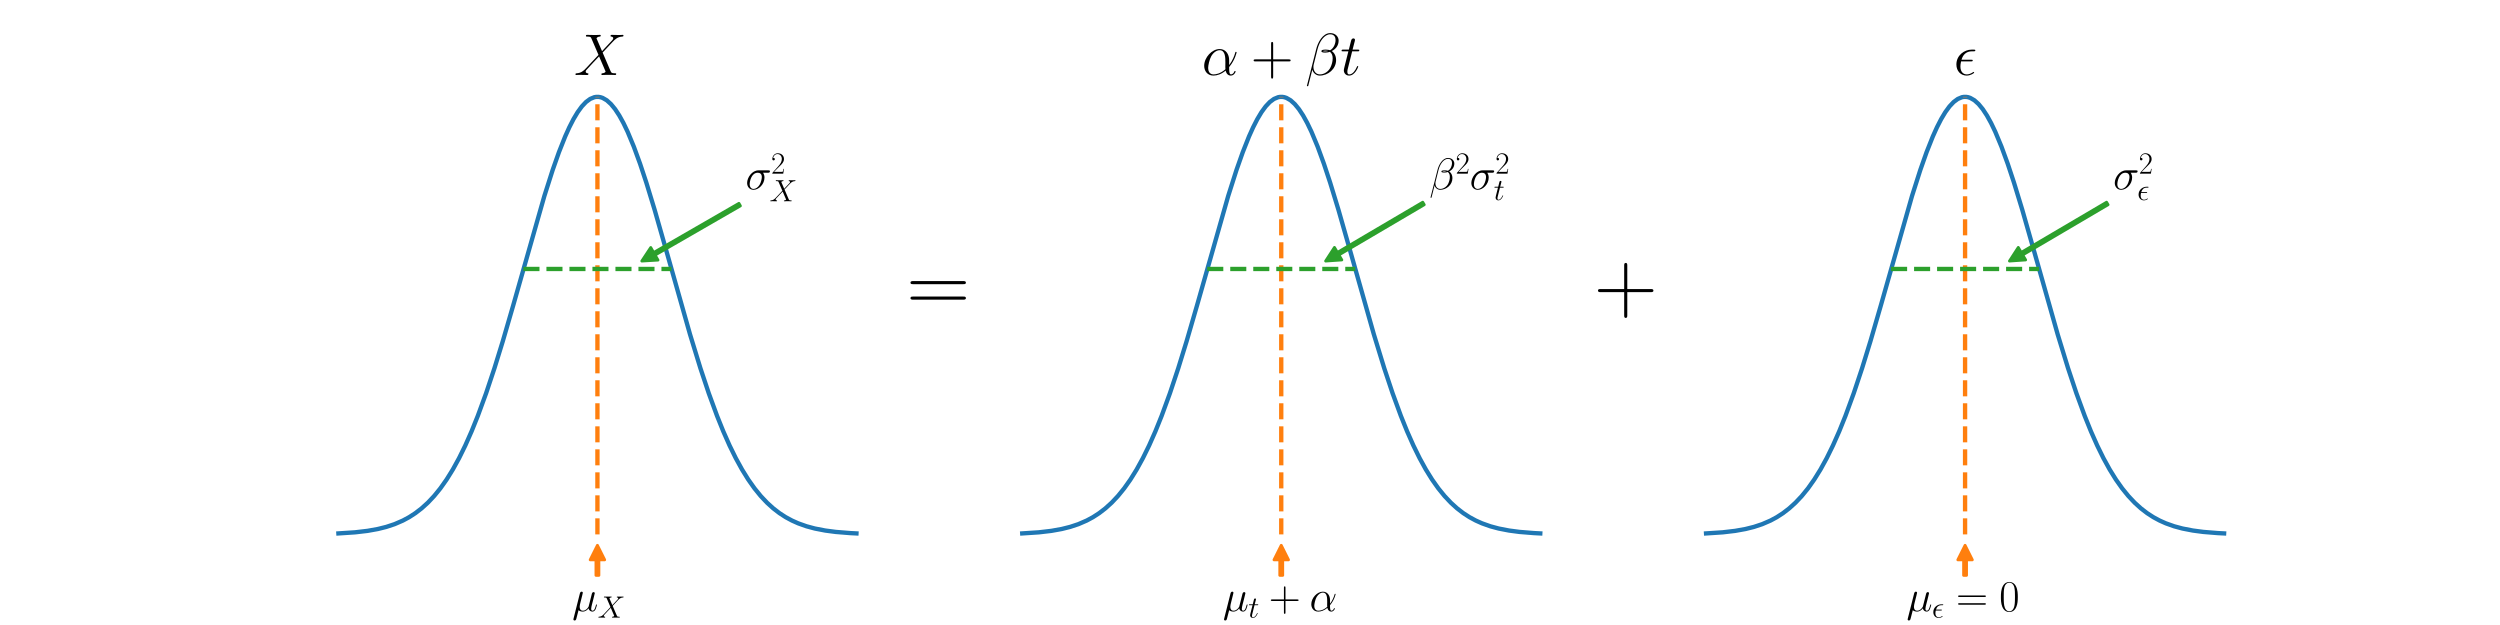 <?xml version="1.0" encoding="utf-8" standalone="no"?>
<!DOCTYPE svg PUBLIC "-//W3C//DTD SVG 1.1//EN"
  "http://www.w3.org/Graphics/SVG/1.1/DTD/svg11.dtd">
<svg xmlns:xlink="http://www.w3.org/1999/xlink" width="864pt" height="216pt" viewBox="0 0 864 216" xmlns="http://www.w3.org/2000/svg" version="1.1">
 <defs>
  <style type="text/css">*{stroke-linejoin: round; stroke-linecap: butt}</style>
 </defs>
 <g id="figure_1">
  <g id="patch_1">
   <path d="M 0 216 
L 864 216 
L 864 0 
L 0 0 
z
" style="fill: #ffffff"/>
  </g>
  <g id="axes_1">
   <g id="line2d_1">
    <path d="M 116.952 184.349 
L 122.704 183.971 
L 127.018 183.466 
L 130.613 182.82 
L 133.489 182.1 
L 136.366 181.147 
L 139.242 179.901 
L 141.399 178.737 
L 143.556 177.34 
L 145.713 175.68 
L 147.87 173.723 
L 150.027 171.434 
L 152.184 168.782 
L 154.341 165.733 
L 156.498 162.259 
L 158.655 158.336 
L 160.812 153.947 
L 162.97 149.08 
L 165.127 143.735 
L 168.003 135.883 
L 170.879 127.255 
L 173.755 117.951 
L 177.35 105.593 
L 188.135 67.729 
L 191.012 58.71 
L 193.169 52.593 
L 195.326 47.16 
L 196.764 43.972 
L 198.202 41.165 
L 199.64 38.763 
L 201.078 36.789 
L 202.516 35.262 
L 203.954 34.195 
L 205.392 33.599 
L 206.111 33.48 
L 206.83 33.48 
L 207.549 33.599 
L 208.268 33.838 
L 209.706 34.67 
L 211.144 35.969 
L 212.582 37.721 
L 214.02 39.911 
L 215.458 42.519 
L 216.896 45.52 
L 219.054 50.701 
L 221.211 56.602 
L 223.368 63.111 
L 226.244 72.527 
L 230.558 87.629 
L 238.467 115.536 
L 242.062 127.255 
L 244.938 135.883 
L 247.815 143.735 
L 249.972 149.08 
L 252.129 153.947 
L 254.286 158.336 
L 256.443 162.259 
L 258.6 165.733 
L 260.757 168.782 
L 262.914 171.434 
L 265.071 173.723 
L 267.228 175.68 
L 269.385 177.34 
L 271.542 178.737 
L 273.7 179.901 
L 275.857 180.865 
L 278.733 181.886 
L 281.609 182.659 
L 285.204 183.356 
L 288.799 183.829 
L 293.832 184.237 
L 295.989 184.349 
L 295.989 184.349 
" clip-path="url(#p6fb919fb23)" style="fill: none; stroke: #1f77b4; stroke-width: 1.5; stroke-linecap: square"/>
   </g>
   <g id="line2d_2">
    <path d="M 206.471 184.68 
L 206.471 33.48 
" clip-path="url(#p6fb919fb23)" style="fill: none; stroke-dasharray: 5.55,2.4; stroke-dashoffset: 0; stroke: #ff7f0e; stroke-width: 1.5"/>
   </g>
   <g id="line2d_3">
    <path d="M 180.894 92.963 
L 232.047 92.963 
" clip-path="url(#p6fb919fb23)" style="fill: none; stroke-dasharray: 5.55,2.4; stroke-dashoffset: 0; stroke: #2ca02c; stroke-width: 1.5"/>
   </g>
   <g id="text_1">
    <!-- $X$ -->
    <g transform="translate(198.375 25.92) scale(0.2 -0.2)">
     <defs>
      <path id="CMMI12-58" d="M 3040 2586 
L 2438 3981 
C 2522 4134 2714 4159 2790 4166 
C 2829 4166 2899 4172 2899 4281 
C 2899 4352 2842 4352 2803 4352 
C 2694 4352 2566 4339 2458 4339 
L 2086 4339 
C 1696 4339 1414 4352 1408 4352 
C 1357 4352 1293 4352 1293 4230 
C 1293 4166 1350 4166 1434 4166 
C 1805 4166 1830 4102 1894 3949 
L 2656 2179 
L 1267 701 
C 1037 453 762 211 288 185 
C 211 179 160 179 160 64 
C 160 44 166 0 237 0 
C 326 0 422 12 512 12 
L 813 12 
C 1018 12 1242 0 1440 0 
C 1485 0 1562 0 1562 115 
C 1562 179 1517 185 1478 185 
C 1350 198 1267 268 1267 370 
C 1267 478 1344 555 1530 746 
L 2099 1363 
C 2240 1510 2579 1879 2720 2019 
L 3392 453 
C 3398 440 3424 376 3424 370 
C 3424 312 3283 198 3078 185 
C 3040 185 2970 179 2970 64 
C 2970 0 3034 0 3066 0 
C 3174 0 3302 12 3411 12 
L 4115 12 
C 4230 12 4352 0 4461 0 
C 4506 0 4576 0 4576 121 
C 4576 185 4512 185 4454 185 
C 4070 191 4058 223 3949 459 
L 3104 2433 
L 3917 3300 
C 3981 3363 4128 3523 4186 3586 
C 4461 3873 4717 4134 5235 4166 
C 5299 4172 5363 4172 5363 4281 
C 5363 4352 5306 4352 5280 4352 
C 5190 4352 5094 4339 5005 4339 
L 4710 4339 
C 4506 4339 4282 4352 4083 4352 
C 4038 4352 3962 4352 3962 4236 
C 3962 4172 4006 4166 4045 4166 
C 4147 4153 4256 4102 4256 3981 
L 4250 3968 
C 4243 3924 4230 3860 4160 3784 
L 3040 2586 
z
" transform="scale(0.016)"/>
     </defs>
     <use xlink:href="#CMMI12-58" transform="scale(0.996)"/>
    </g>
   </g>
   <g id="patch_2">
    <path d="M 205.971 198.834 
Q 205.971 196.153 205.971 193.472 
L 203.971 193.472 
Q 205.221 190.971 206.471 188.47 
Q 207.721 190.971 208.971 193.472 
L 206.971 193.472 
Q 206.971 196.153 206.971 198.834 
L 205.971 198.834 
z
" style="fill: #ff7f0e; stroke: #ff7f0e; stroke-linecap: round"/>
   </g>
   <g id="text_2">
    <!-- $\mu_X$ -->
    <g transform="translate(197.736 211.213) scale(0.15 -0.15)">
     <defs>
      <path id="CMMI12-16" d="M 922 140 
C 1082 -7 1318 -64 1536 -64 
C 1946 -64 2227 210 2374 408 
C 2438 70 2707 -64 2931 -64 
C 3123 -64 3277 51 3392 281 
C 3494 498 3584 887 3584 913 
C 3584 944 3558 970 3520 970 
C 3462 970 3456 938 3430 842 
C 3334 466 3213 64 2950 64 
C 2765 64 2752 229 2752 357 
C 2752 504 2810 734 2854 925 
L 3034 1615 
C 3059 1736 3130 2023 3162 2138 
C 3200 2291 3270 2566 3270 2591 
C 3270 2687 3194 2752 3098 2752 
C 3040 2752 2906 2726 2854 2534 
L 2406 759 
C 2374 632 2374 619 2291 517 
C 2214 408 1965 64 1562 64 
C 1203 64 1088 325 1088 625 
C 1088 811 1146 1034 1171 1143 
L 1459 2292 
C 1491 2413 1542 2617 1542 2656 
C 1542 2758 1459 2816 1376 2816 
C 1318 2816 1178 2796 1126 2592 
L 198 -1085 
C 192 -1116 179 -1154 179 -1191 
C 179 -1287 256 -1351 352 -1351 
C 538 -1351 576 -1204 621 -1029 
L 922 140 
z
" transform="scale(0.016)"/>
     </defs>
     <use xlink:href="#CMMI12-16" transform="scale(0.996)"/>
     <use xlink:href="#CMMI12-58" transform="translate(58.691 -14.944) scale(0.697)"/>
    </g>
   </g>
   <g id="patch_3">
    <path d="M 255.874 71.151 
Q 241.135 79.65 226.396 88.149 
L 227.395 89.881 
Q 224.606 90.047 221.817 90.212 
Q 223.357 87.881 224.897 85.55 
L 225.896 87.283 
Q 240.635 78.784 255.375 70.285 
L 255.874 71.151 
z
" style="fill: #2ca02c; stroke: #2ca02c; stroke-linecap: round"/>
   </g>
   <g id="text_3">
    <!-- $\sigma_X^2$ -->
    <g transform="translate(257.624 65.449) scale(0.15 -0.15)">
     <defs>
      <path id="CMMI12-1b" d="M 3251 2406 
C 3334 2406 3546 2406 3546 2611 
C 3546 2752 3424 2752 3309 2752 
L 1894 2752 
C 934 2752 243 1685 243 932 
C 243 389 595 -64 1171 -64 
C 1926 -64 2752 746 2752 1704 
C 2752 1953 2694 2195 2541 2406 
L 3251 2406 
z
M 1178 64 
C 851 64 614 312 614 753 
C 614 1136 845 2406 1786 2406 
C 2061 2406 2368 2272 2368 1780 
C 2368 1557 2266 1021 2042 651 
C 1811 274 1466 64 1178 64 
z
" transform="scale(0.016)"/>
      <path id="CMR17-32" d="M 2669 990 
L 2554 990 
C 2490 537 2438 460 2413 422 
C 2381 371 1920 371 1830 371 
L 602 371 
C 832 620 1280 1073 1824 1596 
C 2214 1966 2669 2400 2669 3033 
C 2669 3788 2067 4224 1395 4224 
C 691 4224 262 3603 262 3027 
C 262 2777 448 2745 525 2745 
C 589 2745 781 2783 781 3007 
C 781 3206 614 3264 525 3264 
C 486 3264 448 3257 422 3244 
C 544 3788 915 4057 1306 4057 
C 1862 4057 2227 3616 2227 3033 
C 2227 2477 1901 1998 1536 1583 
L 262 147 
L 262 0 
L 2515 0 
L 2669 990 
z
" transform="scale(0.016)"/>
     </defs>
     <use xlink:href="#CMMI12-1b" transform="scale(0.996)"/>
     <use xlink:href="#CMR17-32" transform="translate(59.02 36.154) scale(0.697)"/>
     <use xlink:href="#CMMI12-58" transform="translate(55.445 -27.441) scale(0.697)"/>
    </g>
   </g>
  </g>
  <g id="axes_2">
   <g id="line2d_4">
    <path d="M 353.281 184.349 
L 359.033 183.971 
L 363.348 183.466 
L 366.943 182.82 
L 369.819 182.1 
L 372.695 181.147 
L 375.571 179.901 
L 377.728 178.737 
L 379.885 177.34 
L 382.042 175.68 
L 384.199 173.723 
L 386.356 171.434 
L 388.514 168.782 
L 390.671 165.733 
L 392.828 162.259 
L 394.985 158.336 
L 397.142 153.947 
L 399.299 149.08 
L 401.456 143.735 
L 404.332 135.883 
L 407.208 127.255 
L 410.084 117.951 
L 413.679 105.593 
L 424.465 67.729 
L 427.341 58.71 
L 429.498 52.593 
L 431.655 47.16 
L 433.093 43.972 
L 434.531 41.165 
L 435.969 38.763 
L 437.407 36.789 
L 438.845 35.262 
L 440.283 34.195 
L 441.721 33.599 
L 442.44 33.48 
L 443.16 33.48 
L 443.879 33.599 
L 444.598 33.838 
L 446.036 34.67 
L 447.474 35.969 
L 448.912 37.721 
L 450.35 39.911 
L 451.788 42.519 
L 453.226 45.52 
L 455.383 50.701 
L 457.54 56.602 
L 459.697 63.111 
L 462.573 72.527 
L 466.887 87.629 
L 474.797 115.536 
L 478.392 127.255 
L 481.268 135.883 
L 484.144 143.735 
L 486.301 149.08 
L 488.458 153.947 
L 490.615 158.336 
L 492.772 162.259 
L 494.929 165.733 
L 497.086 168.782 
L 499.244 171.434 
L 501.401 173.723 
L 503.558 175.68 
L 505.715 177.34 
L 507.872 178.737 
L 510.029 179.901 
L 512.186 180.865 
L 515.062 181.886 
L 517.938 182.659 
L 521.533 183.356 
L 525.128 183.829 
L 530.162 184.237 
L 532.319 184.349 
L 532.319 184.349 
" clip-path="url(#p4716fea636)" style="fill: none; stroke: #1f77b4; stroke-width: 1.5; stroke-linecap: square"/>
   </g>
   <g id="line2d_5">
    <path d="M 442.8 184.68 
L 442.8 33.48 
" clip-path="url(#p4716fea636)" style="fill: none; stroke-dasharray: 5.55,2.4; stroke-dashoffset: 0; stroke: #ff7f0e; stroke-width: 1.5"/>
   </g>
   <g id="line2d_6">
    <path d="M 417.223 92.963 
L 468.377 92.963 
" clip-path="url(#p4716fea636)" style="fill: none; stroke-dasharray: 5.55,2.4; stroke-dashoffset: 0; stroke: #2ca02c; stroke-width: 1.5"/>
   </g>
   <g id="text_4">
    <!-- $\alpha + \beta t$ -->
    <g transform="translate(415.351 25.92) scale(0.2 -0.2)">
     <defs>
      <path id="CMMI12-b" d="M 2963 1615 
C 2963 2234 2611 2816 1933 2816 
C 1094 2816 256 1902 256 996 
C 256 440 602 -64 1254 -64 
C 1651 -64 2125 89 2579 472 
C 2669 115 2867 -64 3142 -64 
C 3488 -64 3661 293 3661 376 
C 3661 434 3616 434 3597 434 
C 3546 434 3539 415 3520 364 
C 3462 204 3315 64 3162 64 
C 2963 64 2963 472 2963 862 
C 3616 1641 3770 2445 3770 2451 
C 3770 2509 3718 2509 3699 2509 
C 3642 2509 3635 2490 3610 2375 
C 3526 2094 3360 1596 2963 1072 
L 2963 1615 
z
M 2560 625 
C 1997 121 1491 64 1267 64 
C 813 64 685 466 685 766 
C 685 1040 826 1692 1024 2043 
C 1286 2490 1645 2687 1933 2687 
C 2554 2687 2554 1877 2554 1340 
C 2554 1181 2547 1015 2547 855 
C 2547 728 2554 696 2560 625 
z
" transform="scale(0.016)"/>
      <path id="CMR17-2b" d="M 2413 1472 
L 4109 1472 
C 4198 1472 4307 1472 4307 1580 
C 4307 1696 4205 1696 4109 1696 
L 2413 1696 
L 2413 3385 
C 2413 3475 2413 3584 2304 3584 
C 2189 3584 2189 3481 2189 3385 
L 2189 1696 
L 493 1696 
C 403 1696 294 1696 294 1587 
C 294 1472 397 1472 493 1472 
L 2189 1472 
L 2189 -194 
C 2189 -282 2189 -391 2298 -391 
C 2413 -391 2413 -289 2413 -194 
L 2413 1472 
z
" transform="scale(0.016)"/>
      <path id="CMMI12-c" d="M 3622 3739 
C 3622 4131 3296 4544 2714 4544 
C 1888 4544 1363 3510 1197 2830 
L 186 -1152 
C 173 -1204 211 -1216 243 -1216 
C 288 -1216 320 -1210 326 -1178 
L 774 592 
C 838 231 1190 -64 1568 -64 
C 2483 -64 3347 657 3347 1618 
C 3347 1863 3290 2108 3155 2314 
C 3078 2437 2982 2527 2880 2599 
C 3341 2823 3622 3222 3622 3739 
z
M 2509 2605 
C 2406 2571 2304 2560 2182 2560 
C 2093 2560 2010 2553 1894 2588 
C 1958 2627 2054 2639 2189 2639 
C 2304 2639 2419 2627 2509 2605 
z
M 3290 3798 
C 3290 3438 3117 2915 2701 2684 
C 2579 2723 2413 2752 2272 2752 
C 2138 2752 1754 2765 1754 2582 
C 1754 2411 2106 2430 2214 2430 
C 2381 2430 2528 2469 2682 2514 
C 2886 2347 2976 2127 2976 1805 
C 2976 1431 2874 1128 2752 850 
C 2541 373 2042 64 1600 64 
C 1133 64 890 438 890 876 
C 890 934 890 1018 915 1115 
L 1331 2784 
C 1542 3641 2080 4413 2701 4413 
C 3162 4413 3290 4086 3290 3798 
z
" transform="scale(0.016)"/>
      <path id="CMMI12-74" d="M 1286 2566 
L 1875 2566 
C 1997 2566 2061 2566 2061 2681 
C 2061 2752 2022 2752 1894 2752 
L 1331 2752 
L 1568 3664 
C 1594 3752 1594 3764 1594 3808 
C 1594 3910 1510 3968 1427 3968 
C 1376 3968 1229 3948 1178 3746 
L 928 2752 
L 326 2752 
C 198 2752 141 2752 141 2630 
C 141 2566 186 2566 307 2566 
L 877 2566 
L 454 881 
C 403 657 384 593 384 510 
C 384 210 595 -64 954 -64 
C 1600 -64 1946 868 1946 913 
C 1946 951 1920 970 1882 970 
C 1869 970 1843 970 1830 944 
C 1824 938 1818 932 1773 830 
C 1638 510 1344 64 973 64 
C 781 64 768 223 768 364 
C 768 370 768 491 787 568 
L 1286 2566 
z
" transform="scale(0.016)"/>
     </defs>
     <use xlink:href="#CMMI12-b" transform="scale(0.996)"/>
     <use xlink:href="#CMR17-2b" transform="translate(84.82 0) scale(0.996)"/>
     <use xlink:href="#CMMI12-c" transform="translate(178.674 0) scale(0.996)"/>
     <use xlink:href="#CMMI12-74" transform="translate(239.268 0) scale(0.996)"/>
    </g>
   </g>
   <g id="patch_4">
    <path d="M 442.3 198.834 
Q 442.3 196.153 442.3 193.472 
L 440.3 193.472 
Q 441.55 190.971 442.8 188.47 
Q 444.05 190.971 445.3 193.472 
L 443.3 193.472 
Q 443.3 196.153 443.3 198.834 
L 442.3 198.834 
z
" style="fill: #ff7f0e; stroke: #ff7f0e; stroke-linecap: round"/>
   </g>
   <g id="text_5">
    <!-- $\mu_t + \alpha$ -->
    <g transform="translate(422.596 211.213) scale(0.15 -0.15)">
     <use xlink:href="#CMMI12-16" transform="scale(0.996)"/>
     <use xlink:href="#CMMI12-74" transform="translate(58.691 -14.944) scale(0.697)"/>
     <use xlink:href="#CMR17-2b" transform="translate(105.987 0) scale(0.996)"/>
     <use xlink:href="#CMMI12-b" transform="translate(199.841 0) scale(0.996)"/>
    </g>
   </g>
   <g id="patch_5">
    <path d="M 492.207 70.75 
Q 477.46 79.428 462.712 88.105 
L 463.727 89.829 
Q 460.936 90.021 458.146 90.212 
Q 459.668 87.866 461.191 85.52 
L 462.205 87.243 
Q 476.953 78.566 491.7 69.889 
L 492.207 70.75 
z
" style="fill: #2ca02c; stroke: #2ca02c; stroke-linecap: round"/>
   </g>
   <g id="text_6">
    <!-- $\beta^2 \sigma_t^2$ -->
    <g transform="translate(493.954 65.449) scale(0.15 -0.15)">
     <use xlink:href="#CMMI12-c" transform="scale(0.996)"/>
     <use xlink:href="#CMR17-32" transform="translate(60.594 36.154) scale(0.697)"/>
     <use xlink:href="#CMMI12-1b" transform="translate(93.075 0) scale(0.996)"/>
     <use xlink:href="#CMR17-32" transform="translate(152.095 36.154) scale(0.697)"/>
     <use xlink:href="#CMMI12-74" transform="translate(148.521 -24.629) scale(0.697)"/>
    </g>
   </g>
  </g>
  <g id="axes_3">
   <g id="line2d_7">
    <path d="M 589.611 184.349 
L 595.363 183.971 
L 599.677 183.466 
L 603.272 182.82 
L 606.148 182.1 
L 609.024 181.147 
L 611.9 179.901 
L 614.058 178.737 
L 616.215 177.34 
L 618.372 175.68 
L 620.529 173.723 
L 622.686 171.434 
L 624.843 168.782 
L 627 165.733 
L 629.157 162.259 
L 631.314 158.336 
L 633.471 153.947 
L 635.628 149.08 
L 637.785 143.735 
L 640.662 135.883 
L 643.538 127.255 
L 646.414 117.951 
L 650.009 105.593 
L 660.794 67.729 
L 663.67 58.71 
L 665.827 52.593 
L 667.985 47.16 
L 669.423 43.972 
L 670.861 41.165 
L 672.299 38.763 
L 673.737 36.789 
L 675.175 35.262 
L 676.613 34.195 
L 678.051 33.599 
L 678.77 33.48 
L 679.489 33.48 
L 680.208 33.599 
L 680.927 33.838 
L 682.365 34.67 
L 683.803 35.969 
L 685.241 37.721 
L 686.679 39.911 
L 688.117 42.519 
L 689.555 45.52 
L 691.712 50.701 
L 693.869 56.602 
L 696.027 63.111 
L 698.903 72.527 
L 703.217 87.629 
L 711.126 115.536 
L 714.721 127.255 
L 717.597 135.883 
L 720.473 143.735 
L 722.63 149.08 
L 724.788 153.947 
L 726.945 158.336 
L 729.102 162.259 
L 731.259 165.733 
L 733.416 168.782 
L 735.573 171.434 
L 737.73 173.723 
L 739.887 175.68 
L 742.044 177.34 
L 744.201 178.737 
L 746.358 179.901 
L 748.515 180.865 
L 751.392 181.886 
L 754.268 182.659 
L 757.863 183.356 
L 761.458 183.829 
L 766.491 184.237 
L 768.648 184.349 
L 768.648 184.349 
" clip-path="url(#p3afcf00f4f)" style="fill: none; stroke: #1f77b4; stroke-width: 1.5; stroke-linecap: square"/>
   </g>
   <g id="line2d_8">
    <path d="M 679.129 184.68 
L 679.129 33.48 
" clip-path="url(#p3afcf00f4f)" style="fill: none; stroke-dasharray: 5.55,2.4; stroke-dashoffset: 0; stroke: #ff7f0e; stroke-width: 1.5"/>
   </g>
   <g id="line2d_9">
    <path d="M 653.553 92.963 
L 704.706 92.963 
" clip-path="url(#p3afcf00f4f)" style="fill: none; stroke-dasharray: 5.55,2.4; stroke-dashoffset: 0; stroke: #2ca02c; stroke-width: 1.5"/>
   </g>
   <g id="text_7">
    <!-- $\epsilon$ -->
    <g transform="translate(675.191 25.92) scale(0.2 -0.2)">
     <defs>
      <path id="CMMI12-f" d="M 1862 1472 
C 1958 1472 2067 1472 2067 1574 
C 2067 1657 2003 1657 1888 1657 
L 851 1657 
C 1011 2224 1389 2566 1958 2566 
L 2144 2566 
C 2253 2566 2349 2566 2349 2668 
C 2349 2752 2278 2752 2163 2752 
L 1946 2752 
C 1158 2752 294 2136 294 1141 
C 294 420 774 -64 1408 -64 
C 1818 -64 2221 193 2221 258 
C 2221 297 2202 336 2163 336 
C 2144 336 2131 330 2099 304 
C 1856 141 1619 64 1427 64 
C 1088 64 730 291 730 920 
C 730 1043 742 1212 800 1472 
L 1862 1472 
z
" transform="scale(0.016)"/>
     </defs>
     <use xlink:href="#CMMI12-f" transform="scale(0.996)"/>
    </g>
   </g>
   <g id="patch_6">
    <path d="M 678.629 198.834 
Q 678.629 196.153 678.629 193.472 
L 676.629 193.472 
Q 677.879 190.971 679.129 188.47 
Q 680.379 190.971 681.629 193.472 
L 679.629 193.472 
Q 679.629 196.153 679.629 198.834 
L 678.629 198.834 
z
" style="fill: #ff7f0e; stroke: #ff7f0e; stroke-linecap: round"/>
   </g>
   <g id="text_8">
    <!-- $\mu_{\epsilon} = 0$ -->
    <g transform="translate(658.856 211.213) scale(0.15 -0.15)">
     <defs>
      <path id="CMR17-3d" d="M 4115 2048 
C 4211 2048 4307 2048 4307 2156 
C 4307 2272 4198 2272 4090 2272 
L 512 2272 
C 403 2272 294 2272 294 2156 
C 294 2048 390 2048 486 2048 
L 4115 2048 
z
M 4090 927 
C 4198 927 4307 927 4307 1043 
C 4307 1152 4211 1152 4115 1152 
L 486 1152 
C 390 1152 294 1152 294 1043 
C 294 927 403 927 512 927 
L 4090 927 
z
" transform="scale(0.016)"/>
      <path id="CMR17-30" d="M 2688 2038 
C 2688 2430 2682 3099 2413 3613 
C 2176 4063 1798 4224 1466 4224 
C 1158 4224 768 4082 525 3620 
C 269 3137 243 2539 243 2038 
C 243 1671 250 1112 448 623 
C 723 -39 1216 -128 1466 -128 
C 1760 -128 2208 -7 2470 604 
C 2662 1048 2688 1568 2688 2038 
z
M 1466 -26 
C 1056 -26 813 328 723 816 
C 653 1196 653 1749 653 2109 
C 653 2604 653 3015 736 3407 
C 858 3954 1216 4121 1466 4121 
C 1728 4121 2067 3947 2189 3420 
C 2272 3054 2278 2623 2278 2109 
C 2278 1691 2278 1176 2202 797 
C 2067 96 1690 -26 1466 -26 
z
" transform="scale(0.016)"/>
     </defs>
     <use xlink:href="#CMMI12-16" transform="scale(0.996)"/>
     <use xlink:href="#CMMI12-f" transform="translate(58.691 -14.944) scale(0.697)"/>
     <use xlink:href="#CMR17-3d" transform="translate(114.436 0) scale(0.996)"/>
     <use xlink:href="#CMR17-30" transform="translate(213.825 0) scale(0.996)"/>
    </g>
   </g>
   <g id="patch_7">
    <path d="M 728.537 70.75 
Q 713.789 79.428 699.042 88.105 
L 700.056 89.829 
Q 697.266 90.021 694.475 90.212 
Q 695.998 87.866 697.52 85.52 
L 698.535 87.243 
Q 713.282 78.566 728.03 69.889 
L 728.537 70.75 
z
" style="fill: #2ca02c; stroke: #2ca02c; stroke-linecap: round"/>
   </g>
   <g id="text_9">
    <!-- $\sigma_{\epsilon}^2$ -->
    <g transform="translate(730.283 65.449) scale(0.15 -0.15)">
     <use xlink:href="#CMMI12-1b" transform="scale(0.996)"/>
     <use xlink:href="#CMR17-32" transform="translate(59.02 36.154) scale(0.697)"/>
     <use xlink:href="#CMMI12-f" transform="translate(55.445 -24.629) scale(0.697)"/>
    </g>
   </g>
  </g>
  <g id="text_10">
   <!-- = -->
   <g transform="translate(313.07 108) scale(0.3 -0.3)">
    <defs>
     <path id="CMSS17-3d" d="M 4147 2048 
C 4243 2048 4339 2048 4339 2156 
C 4339 2272 4230 2272 4122 2272 
L 550 2272 
C 442 2272 333 2272 333 2156 
C 333 2048 429 2048 525 2048 
L 4147 2048 
z
M 4122 927 
C 4230 927 4339 927 4339 1043 
C 4339 1152 4243 1152 4147 1152 
L 525 1152 
C 429 1152 333 1152 333 1043 
C 333 927 442 927 550 927 
L 4122 927 
z
" transform="scale(0.016)"/>
    </defs>
    <use xlink:href="#CMSS17-3d" transform="scale(0.996)"/>
   </g>
  </g>
  <g id="text_11">
   <!-- + -->
   <g transform="translate(550.67 108) scale(0.3 -0.3)">
    <defs>
     <path id="CMSS17-2b" d="M 2451 1472 
L 4141 1472 
C 4230 1472 4339 1472 4339 1580 
C 4339 1696 4237 1696 4141 1696 
L 2451 1696 
L 2451 3385 
C 2451 3475 2451 3584 2342 3584 
C 2227 3584 2227 3481 2227 3385 
L 2227 1696 
L 531 1696 
C 442 1696 333 1696 333 1587 
C 333 1472 435 1472 531 1472 
L 2227 1472 
L 2227 -194 
C 2227 -282 2227 -391 2336 -391 
C 2451 -391 2451 -289 2451 -194 
L 2451 1472 
z
" transform="scale(0.016)"/>
    </defs>
    <use xlink:href="#CMSS17-2b" transform="scale(0.996)"/>
   </g>
  </g>
 </g>
 <defs>
  <clipPath id="p6fb919fb23">
   <rect x="108" y="25.92" width="196.941" height="166.32"/>
  </clipPath>
  <clipPath id="p4716fea636">
   <rect x="344.329" y="25.92" width="196.941" height="166.32"/>
  </clipPath>
  <clipPath id="p3afcf00f4f">
   <rect x="580.659" y="25.92" width="196.941" height="166.32"/>
  </clipPath>
 </defs>
</svg>
